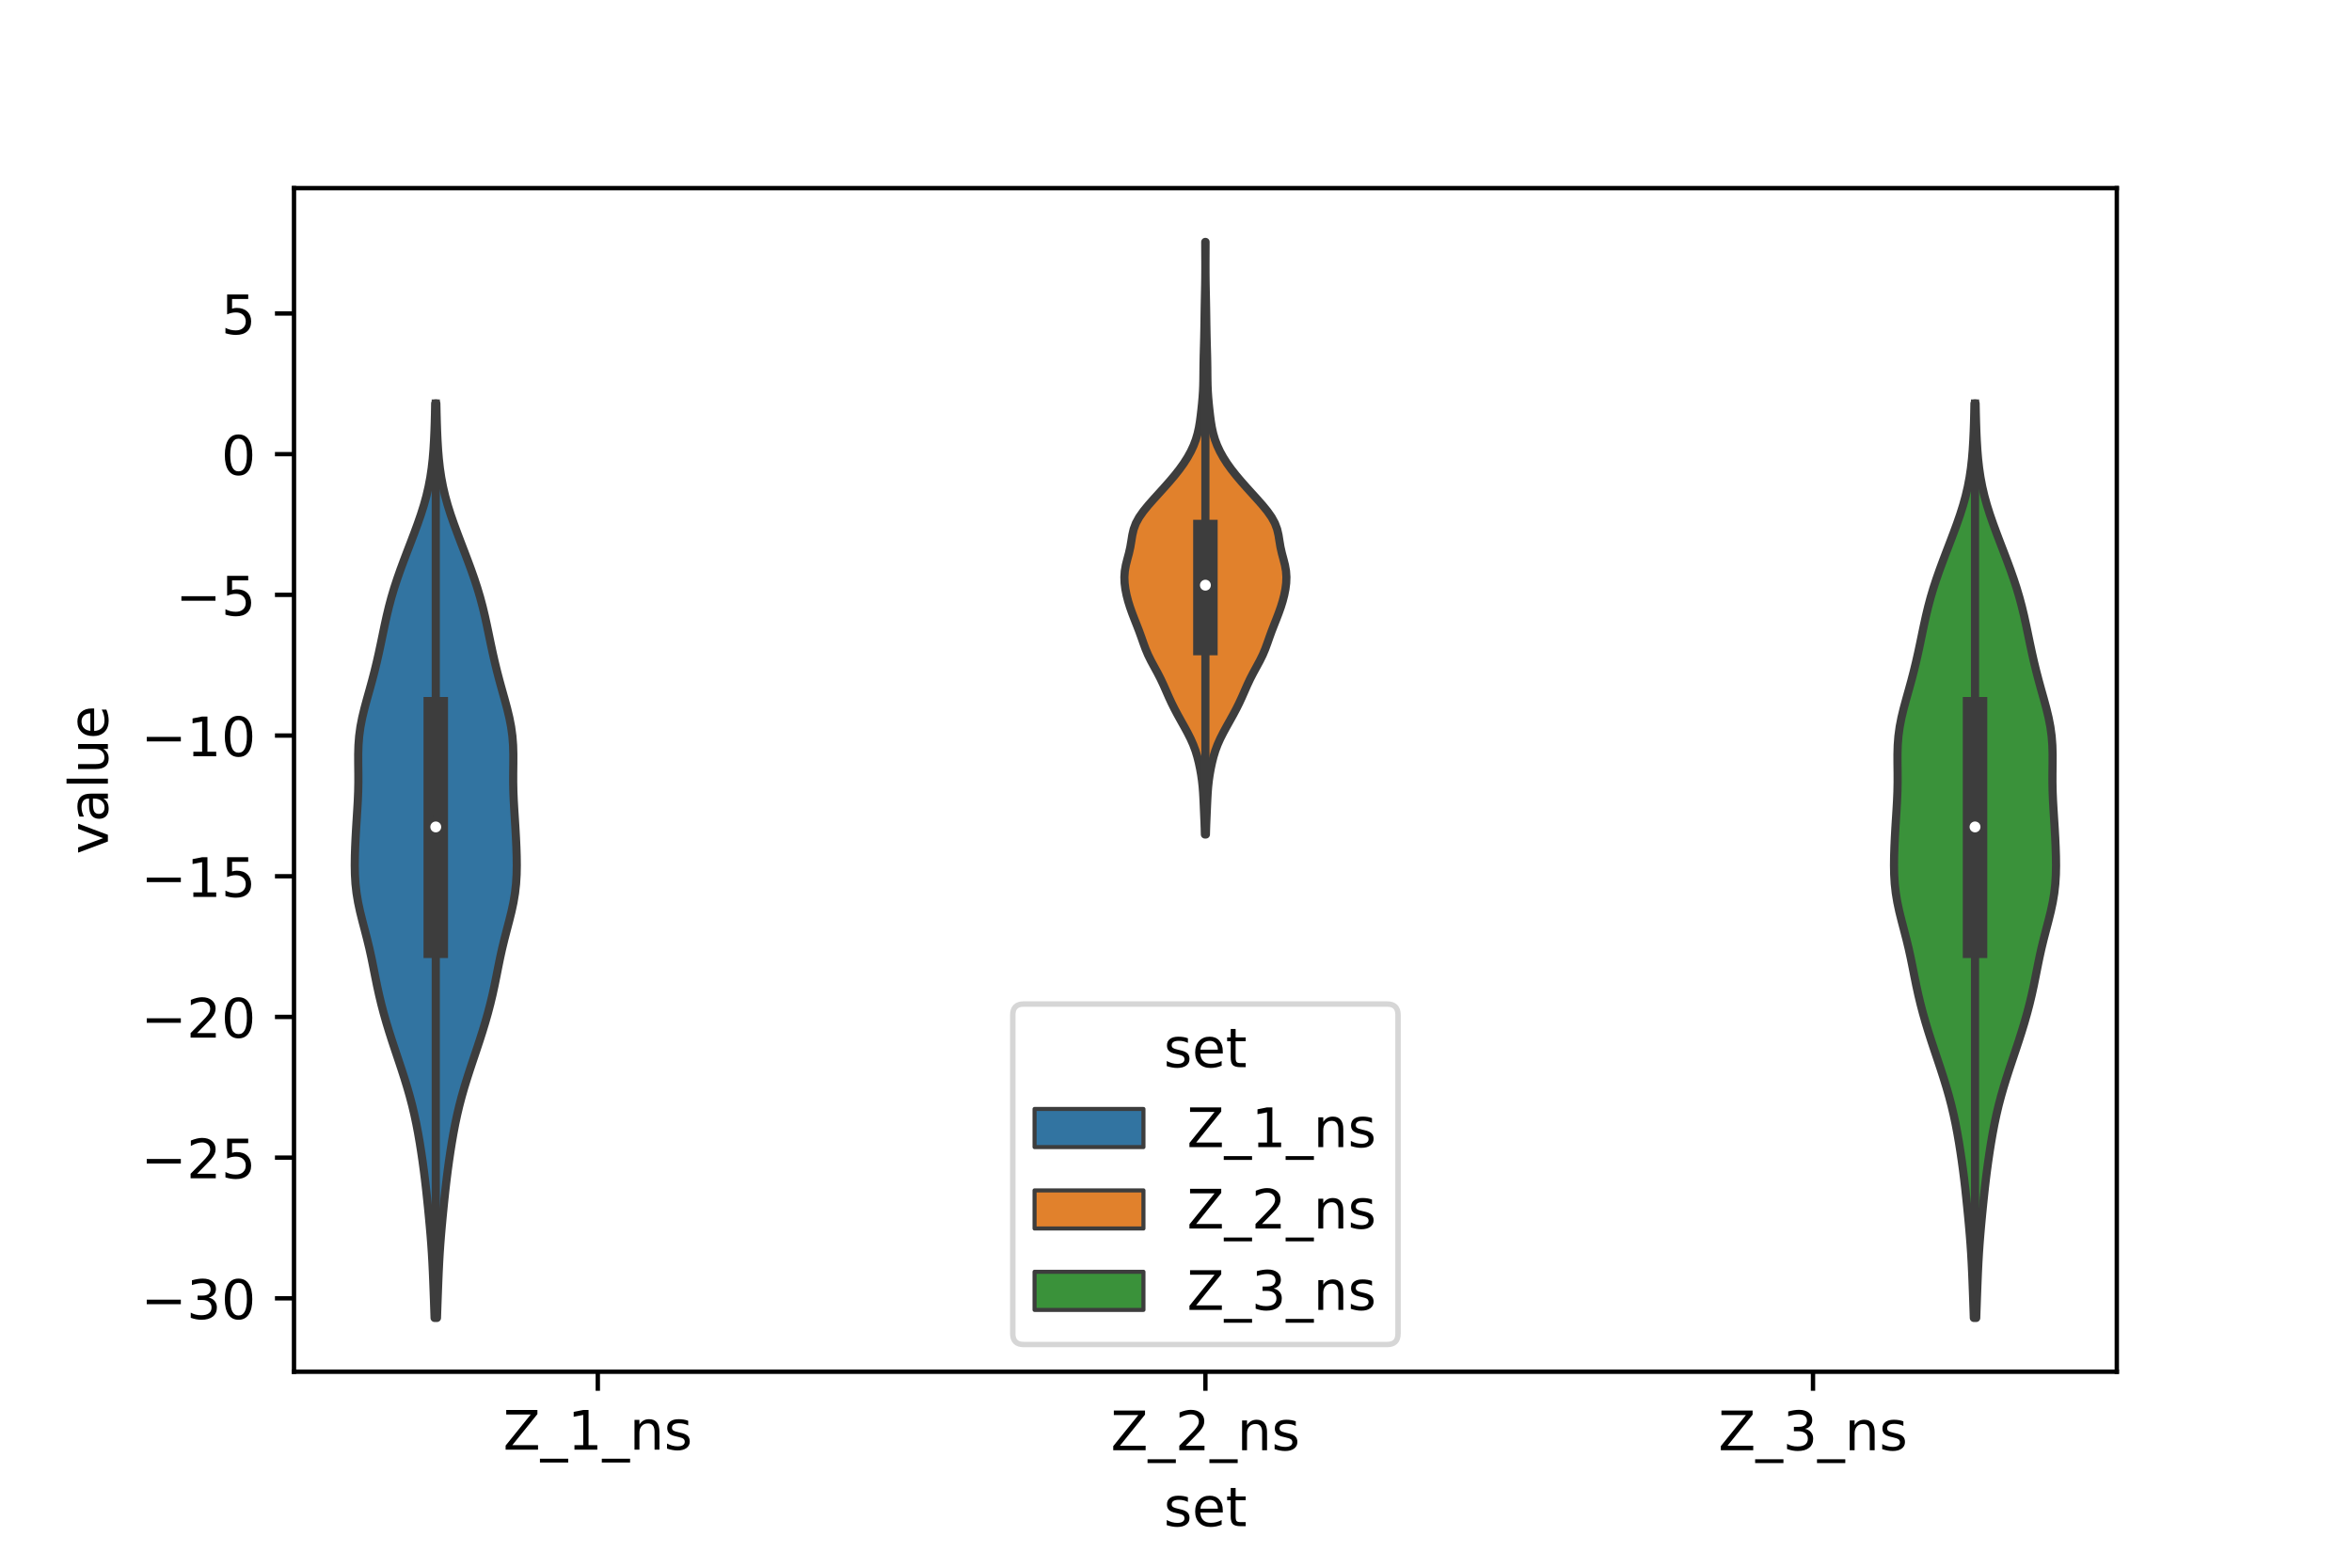 <?xml version="1.0" encoding="utf-8" standalone="no"?>
<!DOCTYPE svg PUBLIC "-//W3C//DTD SVG 1.1//EN"
  "http://www.w3.org/Graphics/SVG/1.1/DTD/svg11.dtd">
<!-- Created with matplotlib (https://matplotlib.org/) -->
<svg height="288pt" version="1.1" viewBox="0 0 432 288" width="432pt" xmlns="http://www.w3.org/2000/svg" xmlns:xlink="http://www.w3.org/1999/xlink">
 <defs>
  <style type="text/css">*{stroke-linecap:butt;stroke-linejoin:round;}</style>
 </defs>
 <g id="figure_1">
  <g id="patch_1">
   <path d="M 0 288 
L 432 288 
L 432 0 
L 0 0 
z
" style="fill:#ffffff;"/>
  </g>
  <g id="axes_1">
   <g id="patch_2">
    <path d="M 54 252 
L 388.8 252 
L 388.8 34.56 
L 54 34.56 
z
" style="fill:#ffffff;"/>
   </g>
   <g id="PolyCollection_1">
    <defs>
     <path d="M 80.26 -45.884 
L 79.82 -45.884 
L 79.763 -47.58 
L 79.703 -49.277 
L 79.641 -50.974 
L 79.576 -52.671 
L 79.505 -54.367 
L 79.423 -56.064 
L 79.326 -57.761 
L 79.211 -59.458 
L 79.078 -61.154 
L 78.93 -62.851 
L 78.772 -64.548 
L 78.605 -66.245 
L 78.431 -67.942 
L 78.248 -69.638 
L 78.051 -71.335 
L 77.838 -73.032 
L 77.607 -74.729 
L 77.357 -76.425 
L 77.088 -78.122 
L 76.794 -79.819 
L 76.471 -81.516 
L 76.111 -83.212 
L 75.71 -84.909 
L 75.264 -86.606 
L 74.777 -88.303 
L 74.254 -89.999 
L 73.705 -91.696 
L 73.14 -93.393 
L 72.57 -95.09 
L 72.008 -96.786 
L 71.466 -98.483 
L 70.95 -100.18 
L 70.467 -101.877 
L 70.022 -103.573 
L 69.616 -105.27 
L 69.245 -106.967 
L 68.901 -108.664 
L 68.566 -110.36 
L 68.221 -112.057 
L 67.847 -113.754 
L 67.436 -115.451 
L 66.997 -117.148 
L 66.552 -118.844 
L 66.131 -120.541 
L 65.768 -122.238 
L 65.486 -123.935 
L 65.295 -125.631 
L 65.192 -127.328 
L 65.16 -129.025 
L 65.181 -130.722 
L 65.236 -132.418 
L 65.314 -134.115 
L 65.408 -135.812 
L 65.514 -137.509 
L 65.621 -139.205 
L 65.718 -140.902 
L 65.788 -142.599 
L 65.821 -144.296 
L 65.818 -145.992 
L 65.798 -147.689 
L 65.793 -149.386 
L 65.84 -151.083 
L 65.97 -152.779 
L 66.201 -154.476 
L 66.531 -156.173 
L 66.941 -157.87 
L 67.399 -159.566 
L 67.875 -161.263 
L 68.342 -162.96 
L 68.785 -164.657 
L 69.198 -166.354 
L 69.582 -168.05 
L 69.945 -169.747 
L 70.297 -171.444 
L 70.651 -173.141 
L 71.024 -174.837 
L 71.431 -176.534 
L 71.884 -178.231 
L 72.388 -179.928 
L 72.943 -181.624 
L 73.538 -183.321 
L 74.165 -185.018 
L 74.809 -186.715 
L 75.46 -188.411 
L 76.104 -190.108 
L 76.728 -191.805 
L 77.316 -193.502 
L 77.851 -195.198 
L 78.32 -196.895 
L 78.716 -198.592 
L 79.038 -200.289 
L 79.289 -201.985 
L 79.479 -203.682 
L 79.619 -205.379 
L 79.722 -207.076 
L 79.799 -208.772 
L 79.856 -210.469 
L 79.9 -212.166 
L 79.935 -213.863 
L 80.145 -213.863 
L 80.145 -213.863 
L 80.18 -212.166 
L 80.224 -210.469 
L 80.281 -208.772 
L 80.358 -207.076 
L 80.461 -205.379 
L 80.601 -203.682 
L 80.791 -201.985 
L 81.042 -200.289 
L 81.364 -198.592 
L 81.76 -196.895 
L 82.229 -195.198 
L 82.764 -193.502 
L 83.352 -191.805 
L 83.976 -190.108 
L 84.62 -188.411 
L 85.271 -186.715 
L 85.915 -185.018 
L 86.542 -183.321 
L 87.137 -181.624 
L 87.692 -179.928 
L 88.196 -178.231 
L 88.649 -176.534 
L 89.056 -174.837 
L 89.429 -173.141 
L 89.783 -171.444 
L 90.135 -169.747 
L 90.498 -168.05 
L 90.882 -166.354 
L 91.295 -164.657 
L 91.738 -162.96 
L 92.205 -161.263 
L 92.681 -159.566 
L 93.139 -157.87 
L 93.549 -156.173 
L 93.879 -154.476 
L 94.11 -152.779 
L 94.24 -151.083 
L 94.287 -149.386 
L 94.282 -147.689 
L 94.262 -145.992 
L 94.259 -144.296 
L 94.292 -142.599 
L 94.362 -140.902 
L 94.459 -139.205 
L 94.566 -137.509 
L 94.672 -135.812 
L 94.766 -134.115 
L 94.844 -132.418 
L 94.899 -130.722 
L 94.92 -129.025 
L 94.888 -127.328 
L 94.785 -125.631 
L 94.594 -123.935 
L 94.312 -122.238 
L 93.949 -120.541 
L 93.528 -118.844 
L 93.083 -117.148 
L 92.644 -115.451 
L 92.233 -113.754 
L 91.859 -112.057 
L 91.514 -110.36 
L 91.179 -108.664 
L 90.835 -106.967 
L 90.464 -105.27 
L 90.058 -103.573 
L 89.613 -101.877 
L 89.13 -100.18 
L 88.614 -98.483 
L 88.072 -96.786 
L 87.51 -95.09 
L 86.94 -93.393 
L 86.375 -91.696 
L 85.826 -89.999 
L 85.303 -88.303 
L 84.816 -86.606 
L 84.37 -84.909 
L 83.969 -83.212 
L 83.609 -81.516 
L 83.286 -79.819 
L 82.992 -78.122 
L 82.723 -76.425 
L 82.473 -74.729 
L 82.242 -73.032 
L 82.029 -71.335 
L 81.832 -69.638 
L 81.649 -67.942 
L 81.475 -66.245 
L 81.308 -64.548 
L 81.15 -62.851 
L 81.002 -61.154 
L 80.869 -59.458 
L 80.754 -57.761 
L 80.657 -56.064 
L 80.575 -54.367 
L 80.504 -52.671 
L 80.439 -50.974 
L 80.377 -49.277 
L 80.317 -47.58 
L 80.26 -45.884 
z
" id="mf181f2e6a8" style="stroke:#3d3d3d;stroke-width:1.5;"/>
    </defs>
    <g clip-path="url(#peb7cc986c3)">
     <use style="fill:#3274a1;stroke:#3d3d3d;stroke-width:1.5;" x="0" xlink:href="#mf181f2e6a8" y="288"/>
    </g>
   </g>
   <g id="PolyCollection_2">
    <defs>
     <path d="M 221.489 -134.698 
L 221.311 -134.698 
L 221.277 -135.798 
L 221.237 -136.897 
L 221.191 -137.997 
L 221.143 -139.096 
L 221.095 -140.196 
L 221.043 -141.296 
L 220.981 -142.395 
L 220.896 -143.495 
L 220.776 -144.594 
L 220.618 -145.694 
L 220.422 -146.793 
L 220.189 -147.893 
L 219.913 -148.993 
L 219.578 -150.092 
L 219.168 -151.192 
L 218.679 -152.291 
L 218.124 -153.391 
L 217.526 -154.491 
L 216.91 -155.59 
L 216.301 -156.69 
L 215.716 -157.789 
L 215.169 -158.889 
L 214.662 -159.988 
L 214.179 -161.088 
L 213.693 -162.188 
L 213.175 -163.287 
L 212.609 -164.387 
L 212.009 -165.486 
L 211.415 -166.586 
L 210.873 -167.685 
L 210.407 -168.785 
L 210.002 -169.885 
L 209.617 -170.984 
L 209.217 -172.084 
L 208.791 -173.183 
L 208.355 -174.283 
L 207.933 -175.383 
L 207.544 -176.482 
L 207.202 -177.582 
L 206.919 -178.681 
L 206.701 -179.781 
L 206.562 -180.88 
L 206.52 -181.98 
L 206.594 -183.08 
L 206.787 -184.179 
L 207.064 -185.279 
L 207.359 -186.378 
L 207.607 -187.478 
L 207.793 -188.577 
L 207.968 -189.677 
L 208.222 -190.777 
L 208.633 -191.876 
L 209.234 -192.976 
L 210.006 -194.075 
L 210.902 -195.175 
L 211.87 -196.275 
L 212.867 -197.374 
L 213.862 -198.474 
L 214.834 -199.573 
L 215.763 -200.673 
L 216.63 -201.772 
L 217.419 -202.872 
L 218.121 -203.972 
L 218.729 -205.071 
L 219.24 -206.171 
L 219.654 -207.27 
L 219.975 -208.37 
L 220.217 -209.469 
L 220.399 -210.569 
L 220.544 -211.669 
L 220.671 -212.768 
L 220.786 -213.868 
L 220.883 -214.967 
L 220.957 -216.067 
L 221.004 -217.166 
L 221.028 -218.266 
L 221.04 -219.366 
L 221.05 -220.465 
L 221.067 -221.565 
L 221.091 -222.664 
L 221.121 -223.764 
L 221.152 -224.864 
L 221.18 -225.963 
L 221.203 -227.063 
L 221.223 -228.162 
L 221.24 -229.262 
L 221.256 -230.361 
L 221.274 -231.461 
L 221.294 -232.561 
L 221.316 -233.66 
L 221.339 -234.76 
L 221.36 -235.859 
L 221.375 -236.959 
L 221.384 -238.058 
L 221.387 -239.158 
L 221.385 -240.258 
L 221.38 -241.357 
L 221.376 -242.457 
L 221.374 -243.556 
L 221.426 -243.556 
L 221.426 -243.556 
L 221.424 -242.457 
L 221.42 -241.357 
L 221.415 -240.258 
L 221.413 -239.158 
L 221.416 -238.058 
L 221.425 -236.959 
L 221.44 -235.859 
L 221.461 -234.76 
L 221.484 -233.66 
L 221.506 -232.561 
L 221.526 -231.461 
L 221.544 -230.361 
L 221.56 -229.262 
L 221.577 -228.162 
L 221.597 -227.063 
L 221.62 -225.963 
L 221.648 -224.864 
L 221.679 -223.764 
L 221.709 -222.664 
L 221.733 -221.565 
L 221.75 -220.465 
L 221.76 -219.366 
L 221.772 -218.266 
L 221.796 -217.166 
L 221.843 -216.067 
L 221.917 -214.967 
L 222.014 -213.868 
L 222.129 -212.768 
L 222.256 -211.669 
L 222.401 -210.569 
L 222.583 -209.469 
L 222.825 -208.37 
L 223.146 -207.27 
L 223.56 -206.171 
L 224.071 -205.071 
L 224.679 -203.972 
L 225.381 -202.872 
L 226.17 -201.772 
L 227.037 -200.673 
L 227.966 -199.573 
L 228.938 -198.474 
L 229.933 -197.374 
L 230.93 -196.275 
L 231.898 -195.175 
L 232.794 -194.075 
L 233.566 -192.976 
L 234.167 -191.876 
L 234.578 -190.777 
L 234.832 -189.677 
L 235.007 -188.577 
L 235.193 -187.478 
L 235.441 -186.378 
L 235.736 -185.279 
L 236.013 -184.179 
L 236.206 -183.08 
L 236.28 -181.98 
L 236.238 -180.88 
L 236.099 -179.781 
L 235.881 -178.681 
L 235.598 -177.582 
L 235.256 -176.482 
L 234.867 -175.383 
L 234.445 -174.283 
L 234.009 -173.183 
L 233.583 -172.084 
L 233.183 -170.984 
L 232.798 -169.885 
L 232.393 -168.785 
L 231.927 -167.685 
L 231.385 -166.586 
L 230.791 -165.486 
L 230.191 -164.387 
L 229.625 -163.287 
L 229.107 -162.188 
L 228.621 -161.088 
L 228.138 -159.988 
L 227.631 -158.889 
L 227.084 -157.789 
L 226.499 -156.69 
L 225.89 -155.59 
L 225.274 -154.491 
L 224.676 -153.391 
L 224.121 -152.291 
L 223.632 -151.192 
L 223.222 -150.092 
L 222.887 -148.993 
L 222.611 -147.893 
L 222.378 -146.793 
L 222.182 -145.694 
L 222.024 -144.594 
L 221.904 -143.495 
L 221.819 -142.395 
L 221.757 -141.296 
L 221.705 -140.196 
L 221.657 -139.096 
L 221.609 -137.997 
L 221.563 -136.897 
L 221.523 -135.798 
L 221.489 -134.698 
z
" id="m188389032f" style="stroke:#3d3d3d;stroke-width:1.5;"/>
    </defs>
    <g clip-path="url(#peb7cc986c3)">
     <use style="fill:#e1812c;stroke:#3d3d3d;stroke-width:1.5;" x="0" xlink:href="#m188389032f" y="288"/>
    </g>
   </g>
   <g id="PolyCollection_3">
    <defs>
     <path d="M 362.98 -45.884 
L 362.54 -45.884 
L 362.483 -47.58 
L 362.423 -49.277 
L 362.361 -50.974 
L 362.296 -52.671 
L 362.225 -54.367 
L 362.143 -56.064 
L 362.046 -57.761 
L 361.931 -59.458 
L 361.798 -61.154 
L 361.65 -62.851 
L 361.492 -64.548 
L 361.325 -66.245 
L 361.151 -67.942 
L 360.968 -69.638 
L 360.771 -71.335 
L 360.558 -73.032 
L 360.327 -74.729 
L 360.077 -76.425 
L 359.808 -78.122 
L 359.514 -79.819 
L 359.191 -81.516 
L 358.831 -83.212 
L 358.43 -84.909 
L 357.984 -86.606 
L 357.497 -88.303 
L 356.974 -89.999 
L 356.425 -91.696 
L 355.86 -93.393 
L 355.29 -95.09 
L 354.728 -96.786 
L 354.186 -98.483 
L 353.67 -100.18 
L 353.187 -101.877 
L 352.742 -103.573 
L 352.336 -105.27 
L 351.965 -106.967 
L 351.621 -108.664 
L 351.286 -110.36 
L 350.941 -112.057 
L 350.567 -113.754 
L 350.156 -115.451 
L 349.717 -117.148 
L 349.272 -118.844 
L 348.851 -120.541 
L 348.488 -122.238 
L 348.206 -123.935 
L 348.015 -125.631 
L 347.912 -127.328 
L 347.88 -129.025 
L 347.901 -130.722 
L 347.956 -132.418 
L 348.034 -134.115 
L 348.128 -135.812 
L 348.234 -137.509 
L 348.341 -139.205 
L 348.438 -140.902 
L 348.508 -142.599 
L 348.541 -144.296 
L 348.538 -145.992 
L 348.518 -147.689 
L 348.513 -149.386 
L 348.56 -151.083 
L 348.69 -152.779 
L 348.921 -154.476 
L 349.251 -156.173 
L 349.661 -157.87 
L 350.119 -159.566 
L 350.595 -161.263 
L 351.062 -162.96 
L 351.505 -164.657 
L 351.918 -166.354 
L 352.302 -168.05 
L 352.665 -169.747 
L 353.017 -171.444 
L 353.371 -173.141 
L 353.744 -174.837 
L 354.151 -176.534 
L 354.604 -178.231 
L 355.108 -179.928 
L 355.663 -181.624 
L 356.258 -183.321 
L 356.885 -185.018 
L 357.529 -186.715 
L 358.18 -188.411 
L 358.824 -190.108 
L 359.448 -191.805 
L 360.036 -193.502 
L 360.571 -195.198 
L 361.04 -196.895 
L 361.436 -198.592 
L 361.758 -200.289 
L 362.009 -201.985 
L 362.199 -203.682 
L 362.339 -205.379 
L 362.442 -207.076 
L 362.519 -208.772 
L 362.576 -210.469 
L 362.62 -212.166 
L 362.655 -213.863 
L 362.865 -213.863 
L 362.865 -213.863 
L 362.9 -212.166 
L 362.944 -210.469 
L 363.001 -208.772 
L 363.078 -207.076 
L 363.181 -205.379 
L 363.321 -203.682 
L 363.511 -201.985 
L 363.762 -200.289 
L 364.084 -198.592 
L 364.48 -196.895 
L 364.949 -195.198 
L 365.484 -193.502 
L 366.072 -191.805 
L 366.696 -190.108 
L 367.34 -188.411 
L 367.991 -186.715 
L 368.635 -185.018 
L 369.262 -183.321 
L 369.857 -181.624 
L 370.412 -179.928 
L 370.916 -178.231 
L 371.369 -176.534 
L 371.776 -174.837 
L 372.149 -173.141 
L 372.503 -171.444 
L 372.855 -169.747 
L 373.218 -168.05 
L 373.602 -166.354 
L 374.015 -164.657 
L 374.458 -162.96 
L 374.925 -161.263 
L 375.401 -159.566 
L 375.859 -157.87 
L 376.269 -156.173 
L 376.599 -154.476 
L 376.83 -152.779 
L 376.96 -151.083 
L 377.007 -149.386 
L 377.002 -147.689 
L 376.982 -145.992 
L 376.979 -144.296 
L 377.012 -142.599 
L 377.082 -140.902 
L 377.179 -139.205 
L 377.286 -137.509 
L 377.392 -135.812 
L 377.486 -134.115 
L 377.564 -132.418 
L 377.619 -130.722 
L 377.64 -129.025 
L 377.608 -127.328 
L 377.505 -125.631 
L 377.314 -123.935 
L 377.032 -122.238 
L 376.669 -120.541 
L 376.248 -118.844 
L 375.803 -117.148 
L 375.364 -115.451 
L 374.953 -113.754 
L 374.579 -112.057 
L 374.234 -110.36 
L 373.899 -108.664 
L 373.555 -106.967 
L 373.184 -105.27 
L 372.778 -103.573 
L 372.333 -101.877 
L 371.85 -100.18 
L 371.334 -98.483 
L 370.792 -96.786 
L 370.23 -95.09 
L 369.66 -93.393 
L 369.095 -91.696 
L 368.546 -89.999 
L 368.023 -88.303 
L 367.536 -86.606 
L 367.09 -84.909 
L 366.689 -83.212 
L 366.329 -81.516 
L 366.006 -79.819 
L 365.712 -78.122 
L 365.443 -76.425 
L 365.193 -74.729 
L 364.962 -73.032 
L 364.749 -71.335 
L 364.552 -69.638 
L 364.369 -67.942 
L 364.195 -66.245 
L 364.028 -64.548 
L 363.87 -62.851 
L 363.722 -61.154 
L 363.589 -59.458 
L 363.474 -57.761 
L 363.377 -56.064 
L 363.295 -54.367 
L 363.224 -52.671 
L 363.159 -50.974 
L 363.097 -49.277 
L 363.037 -47.58 
L 362.98 -45.884 
z
" id="ma70efd7977" style="stroke:#3d3d3d;stroke-width:1.5;"/>
    </defs>
    <g clip-path="url(#peb7cc986c3)">
     <use style="fill:#3a923a;stroke:#3d3d3d;stroke-width:1.5;" x="0" xlink:href="#ma70efd7977" y="288"/>
    </g>
   </g>
   <g id="patch_3">
    <path clip-path="url(#peb7cc986c3)" d="M 109.8 83.434 
L 109.8 83.434 
L 109.8 83.434 
L 109.8 83.434 
z
" style="fill:#3274a1;stroke:#3d3d3d;stroke-linejoin:miter;stroke-width:0.75;"/>
   </g>
   <g id="patch_4">
    <path clip-path="url(#peb7cc986c3)" d="M 109.8 83.434 
L 109.8 83.434 
L 109.8 83.434 
L 109.8 83.434 
z
" style="fill:#e1812c;stroke:#3d3d3d;stroke-linejoin:miter;stroke-width:0.75;"/>
   </g>
   <g id="patch_5">
    <path clip-path="url(#peb7cc986c3)" d="M 109.8 83.434 
L 109.8 83.434 
L 109.8 83.434 
L 109.8 83.434 
z
" style="fill:#3a923a;stroke:#3d3d3d;stroke-linejoin:miter;stroke-width:0.75;"/>
   </g>
   <g id="matplotlib.axis_1">
    <g id="xtick_1">
     <g id="line2d_1">
      <defs>
       <path d="M 0 0 
L 0 3.5 
" id="m540b281377" style="stroke:#000000;stroke-width:0.8;"/>
      </defs>
      <g>
       <use style="stroke:#000000;stroke-width:0.8;" x="109.8" xlink:href="#m540b281377" y="252"/>
      </g>
     </g>
     <g id="text_1">
      <!-- Z_1_ns -->
      <g transform="translate(92.42 266.32)scale(0.1 -0.1)">
       <defs>
        <path d="M 5.609 72.906 
L 62.891 72.906 
L 62.891 65.375 
L 16.797 8.297 
L 64.016 8.297 
L 64.016 0 
L 4.5 0 
L 4.5 7.516 
L 50.594 64.594 
L 5.609 64.594 
z
" id="DejaVuSans-90"/>
        <path d="M 50.984 -16.609 
L 50.984 -23.578 
L -0.984 -23.578 
L -0.984 -16.609 
z
" id="DejaVuSans-95"/>
        <path d="M 12.406 8.297 
L 28.516 8.297 
L 28.516 63.922 
L 10.984 60.406 
L 10.984 69.391 
L 28.422 72.906 
L 38.281 72.906 
L 38.281 8.297 
L 54.391 8.297 
L 54.391 0 
L 12.406 0 
z
" id="DejaVuSans-49"/>
        <path d="M 54.891 33.016 
L 54.891 0 
L 45.906 0 
L 45.906 32.719 
Q 45.906 40.484 42.875 44.328 
Q 39.844 48.188 33.797 48.188 
Q 26.516 48.188 22.312 43.547 
Q 18.109 38.922 18.109 30.906 
L 18.109 0 
L 9.078 0 
L 9.078 54.688 
L 18.109 54.688 
L 18.109 46.188 
Q 21.344 51.125 25.703 53.562 
Q 30.078 56 35.797 56 
Q 45.219 56 50.047 50.172 
Q 54.891 44.344 54.891 33.016 
z
" id="DejaVuSans-110"/>
        <path d="M 44.281 53.078 
L 44.281 44.578 
Q 40.484 46.531 36.375 47.5 
Q 32.281 48.484 27.875 48.484 
Q 21.188 48.484 17.844 46.438 
Q 14.5 44.391 14.5 40.281 
Q 14.5 37.156 16.891 35.375 
Q 19.281 33.594 26.516 31.984 
L 29.594 31.297 
Q 39.156 29.25 43.188 25.516 
Q 47.219 21.781 47.219 15.094 
Q 47.219 7.469 41.188 3.016 
Q 35.156 -1.422 24.609 -1.422 
Q 20.219 -1.422 15.453 -0.562 
Q 10.688 0.297 5.422 2 
L 5.422 11.281 
Q 10.406 8.688 15.234 7.391 
Q 20.062 6.109 24.812 6.109 
Q 31.156 6.109 34.562 8.281 
Q 37.984 10.453 37.984 14.406 
Q 37.984 18.062 35.516 20.016 
Q 33.062 21.969 24.703 23.781 
L 21.578 24.516 
Q 13.234 26.266 9.516 29.906 
Q 5.812 33.547 5.812 39.891 
Q 5.812 47.609 11.281 51.797 
Q 16.75 56 26.812 56 
Q 31.781 56 36.172 55.266 
Q 40.578 54.547 44.281 53.078 
z
" id="DejaVuSans-115"/>
       </defs>
       <use xlink:href="#DejaVuSans-90"/>
       <use x="68.506" xlink:href="#DejaVuSans-95"/>
       <use x="118.506" xlink:href="#DejaVuSans-49"/>
       <use x="182.129" xlink:href="#DejaVuSans-95"/>
       <use x="232.129" xlink:href="#DejaVuSans-110"/>
       <use x="295.508" xlink:href="#DejaVuSans-115"/>
      </g>
     </g>
    </g>
    <g id="xtick_2">
     <g id="line2d_2">
      <g>
       <use style="stroke:#000000;stroke-width:0.8;" x="221.4" xlink:href="#m540b281377" y="252"/>
      </g>
     </g>
     <g id="text_2">
      <!-- Z_2_ns -->
      <g transform="translate(204.02 266.422)scale(0.1 -0.1)">
       <defs>
        <path d="M 19.188 8.297 
L 53.609 8.297 
L 53.609 0 
L 7.328 0 
L 7.328 8.297 
Q 12.938 14.109 22.625 23.891 
Q 32.328 33.688 34.812 36.531 
Q 39.547 41.844 41.422 45.531 
Q 43.312 49.219 43.312 52.781 
Q 43.312 58.594 39.234 62.25 
Q 35.156 65.922 28.609 65.922 
Q 23.969 65.922 18.812 64.312 
Q 13.672 62.703 7.812 59.422 
L 7.812 69.391 
Q 13.766 71.781 18.938 73 
Q 24.125 74.219 28.422 74.219 
Q 39.75 74.219 46.484 68.547 
Q 53.219 62.891 53.219 53.422 
Q 53.219 48.922 51.531 44.891 
Q 49.859 40.875 45.406 35.406 
Q 44.188 33.984 37.641 27.219 
Q 31.109 20.453 19.188 8.297 
z
" id="DejaVuSans-50"/>
       </defs>
       <use xlink:href="#DejaVuSans-90"/>
       <use x="68.506" xlink:href="#DejaVuSans-95"/>
       <use x="118.506" xlink:href="#DejaVuSans-50"/>
       <use x="182.129" xlink:href="#DejaVuSans-95"/>
       <use x="232.129" xlink:href="#DejaVuSans-110"/>
       <use x="295.508" xlink:href="#DejaVuSans-115"/>
      </g>
     </g>
    </g>
    <g id="xtick_3">
     <g id="line2d_3">
      <g>
       <use style="stroke:#000000;stroke-width:0.8;" x="333" xlink:href="#m540b281377" y="252"/>
      </g>
     </g>
     <g id="text_3">
      <!-- Z_3_ns -->
      <g transform="translate(315.62 266.422)scale(0.1 -0.1)">
       <defs>
        <path d="M 40.578 39.312 
Q 47.656 37.797 51.625 33 
Q 55.609 28.219 55.609 21.188 
Q 55.609 10.406 48.188 4.484 
Q 40.766 -1.422 27.094 -1.422 
Q 22.516 -1.422 17.656 -0.516 
Q 12.797 0.391 7.625 2.203 
L 7.625 11.719 
Q 11.719 9.328 16.594 8.109 
Q 21.484 6.891 26.812 6.891 
Q 36.078 6.891 40.938 10.547 
Q 45.797 14.203 45.797 21.188 
Q 45.797 27.641 41.281 31.266 
Q 36.766 34.906 28.719 34.906 
L 20.219 34.906 
L 20.219 43.016 
L 29.109 43.016 
Q 36.375 43.016 40.234 45.922 
Q 44.094 48.828 44.094 54.297 
Q 44.094 59.906 40.109 62.906 
Q 36.141 65.922 28.719 65.922 
Q 24.656 65.922 20.016 65.031 
Q 15.375 64.156 9.812 62.312 
L 9.812 71.094 
Q 15.438 72.656 20.344 73.438 
Q 25.25 74.219 29.594 74.219 
Q 40.828 74.219 47.359 69.109 
Q 53.906 64.016 53.906 55.328 
Q 53.906 49.266 50.438 45.094 
Q 46.969 40.922 40.578 39.312 
z
" id="DejaVuSans-51"/>
       </defs>
       <use xlink:href="#DejaVuSans-90"/>
       <use x="68.506" xlink:href="#DejaVuSans-95"/>
       <use x="118.506" xlink:href="#DejaVuSans-51"/>
       <use x="182.129" xlink:href="#DejaVuSans-95"/>
       <use x="232.129" xlink:href="#DejaVuSans-110"/>
       <use x="295.508" xlink:href="#DejaVuSans-115"/>
      </g>
     </g>
    </g>
    <g id="text_4">
     <!-- set -->
     <g transform="translate(213.759 280.378)scale(0.1 -0.1)">
      <defs>
       <path d="M 56.203 29.594 
L 56.203 25.203 
L 14.891 25.203 
Q 15.484 15.922 20.484 11.062 
Q 25.484 6.203 34.422 6.203 
Q 39.594 6.203 44.453 7.469 
Q 49.312 8.734 54.109 11.281 
L 54.109 2.781 
Q 49.266 0.734 44.188 -0.344 
Q 39.109 -1.422 33.891 -1.422 
Q 20.797 -1.422 13.156 6.188 
Q 5.516 13.812 5.516 26.812 
Q 5.516 40.234 12.766 48.109 
Q 20.016 56 32.328 56 
Q 43.359 56 49.781 48.891 
Q 56.203 41.797 56.203 29.594 
z
M 47.219 32.234 
Q 47.125 39.594 43.094 43.984 
Q 39.062 48.391 32.422 48.391 
Q 24.906 48.391 20.391 44.141 
Q 15.875 39.891 15.188 32.172 
z
" id="DejaVuSans-101"/>
       <path d="M 18.312 70.219 
L 18.312 54.688 
L 36.812 54.688 
L 36.812 47.703 
L 18.312 47.703 
L 18.312 18.016 
Q 18.312 11.328 20.141 9.422 
Q 21.969 7.516 27.594 7.516 
L 36.812 7.516 
L 36.812 0 
L 27.594 0 
Q 17.188 0 13.234 3.875 
Q 9.281 7.766 9.281 18.016 
L 9.281 47.703 
L 2.688 47.703 
L 2.688 54.688 
L 9.281 54.688 
L 9.281 70.219 
z
" id="DejaVuSans-116"/>
      </defs>
      <use xlink:href="#DejaVuSans-115"/>
      <use x="52.1" xlink:href="#DejaVuSans-101"/>
      <use x="113.623" xlink:href="#DejaVuSans-116"/>
     </g>
    </g>
   </g>
   <g id="matplotlib.axis_2">
    <g id="ytick_1">
     <g id="line2d_4">
      <defs>
       <path d="M 0 0 
L -3.5 0 
" id="maf7c71b9c9" style="stroke:#000000;stroke-width:0.8;"/>
      </defs>
      <g>
       <use style="stroke:#000000;stroke-width:0.8;" x="54" xlink:href="#maf7c71b9c9" y="238.514"/>
      </g>
     </g>
     <g id="text_5">
      <!-- −30 -->
      <g transform="translate(25.895 242.313)scale(0.1 -0.1)">
       <defs>
        <path d="M 10.594 35.5 
L 73.188 35.5 
L 73.188 27.203 
L 10.594 27.203 
z
" id="DejaVuSans-8722"/>
        <path d="M 31.781 66.406 
Q 24.172 66.406 20.328 58.906 
Q 16.5 51.422 16.5 36.375 
Q 16.5 21.391 20.328 13.891 
Q 24.172 6.391 31.781 6.391 
Q 39.453 6.391 43.281 13.891 
Q 47.125 21.391 47.125 36.375 
Q 47.125 51.422 43.281 58.906 
Q 39.453 66.406 31.781 66.406 
z
M 31.781 74.219 
Q 44.047 74.219 50.516 64.516 
Q 56.984 54.828 56.984 36.375 
Q 56.984 17.969 50.516 8.266 
Q 44.047 -1.422 31.781 -1.422 
Q 19.531 -1.422 13.062 8.266 
Q 6.594 17.969 6.594 36.375 
Q 6.594 54.828 13.062 64.516 
Q 19.531 74.219 31.781 74.219 
z
" id="DejaVuSans-48"/>
       </defs>
       <use xlink:href="#DejaVuSans-8722"/>
       <use x="83.789" xlink:href="#DejaVuSans-51"/>
       <use x="147.412" xlink:href="#DejaVuSans-48"/>
      </g>
     </g>
    </g>
    <g id="ytick_2">
     <g id="line2d_5">
      <g>
       <use style="stroke:#000000;stroke-width:0.8;" x="54" xlink:href="#maf7c71b9c9" y="212.667"/>
      </g>
     </g>
     <g id="text_6">
      <!-- −25 -->
      <g transform="translate(25.895 216.466)scale(0.1 -0.1)">
       <defs>
        <path d="M 10.797 72.906 
L 49.516 72.906 
L 49.516 64.594 
L 19.828 64.594 
L 19.828 46.734 
Q 21.969 47.469 24.109 47.828 
Q 26.266 48.188 28.422 48.188 
Q 40.625 48.188 47.75 41.5 
Q 54.891 34.812 54.891 23.391 
Q 54.891 11.625 47.562 5.094 
Q 40.234 -1.422 26.906 -1.422 
Q 22.312 -1.422 17.547 -0.641 
Q 12.797 0.141 7.719 1.703 
L 7.719 11.625 
Q 12.109 9.234 16.797 8.062 
Q 21.484 6.891 26.703 6.891 
Q 35.156 6.891 40.078 11.328 
Q 45.016 15.766 45.016 23.391 
Q 45.016 31 40.078 35.438 
Q 35.156 39.891 26.703 39.891 
Q 22.75 39.891 18.812 39.016 
Q 14.891 38.141 10.797 36.281 
z
" id="DejaVuSans-53"/>
       </defs>
       <use xlink:href="#DejaVuSans-8722"/>
       <use x="83.789" xlink:href="#DejaVuSans-50"/>
       <use x="147.412" xlink:href="#DejaVuSans-53"/>
      </g>
     </g>
    </g>
    <g id="ytick_3">
     <g id="line2d_6">
      <g>
       <use style="stroke:#000000;stroke-width:0.8;" x="54" xlink:href="#maf7c71b9c9" y="186.82"/>
      </g>
     </g>
     <g id="text_7">
      <!-- −20 -->
      <g transform="translate(25.895 190.62)scale(0.1 -0.1)">
       <use xlink:href="#DejaVuSans-8722"/>
       <use x="83.789" xlink:href="#DejaVuSans-50"/>
       <use x="147.412" xlink:href="#DejaVuSans-48"/>
      </g>
     </g>
    </g>
    <g id="ytick_4">
     <g id="line2d_7">
      <g>
       <use style="stroke:#000000;stroke-width:0.8;" x="54" xlink:href="#maf7c71b9c9" y="160.974"/>
      </g>
     </g>
     <g id="text_8">
      <!-- −15 -->
      <g transform="translate(25.895 164.773)scale(0.1 -0.1)">
       <use xlink:href="#DejaVuSans-8722"/>
       <use x="83.789" xlink:href="#DejaVuSans-49"/>
       <use x="147.412" xlink:href="#DejaVuSans-53"/>
      </g>
     </g>
    </g>
    <g id="ytick_5">
     <g id="line2d_8">
      <g>
       <use style="stroke:#000000;stroke-width:0.8;" x="54" xlink:href="#maf7c71b9c9" y="135.127"/>
      </g>
     </g>
     <g id="text_9">
      <!-- −10 -->
      <g transform="translate(25.895 138.926)scale(0.1 -0.1)">
       <use xlink:href="#DejaVuSans-8722"/>
       <use x="83.789" xlink:href="#DejaVuSans-49"/>
       <use x="147.412" xlink:href="#DejaVuSans-48"/>
      </g>
     </g>
    </g>
    <g id="ytick_6">
     <g id="line2d_9">
      <g>
       <use style="stroke:#000000;stroke-width:0.8;" x="54" xlink:href="#maf7c71b9c9" y="109.28"/>
      </g>
     </g>
     <g id="text_10">
      <!-- −5 -->
      <g transform="translate(32.258 113.08)scale(0.1 -0.1)">
       <use xlink:href="#DejaVuSans-8722"/>
       <use x="83.789" xlink:href="#DejaVuSans-53"/>
      </g>
     </g>
    </g>
    <g id="ytick_7">
     <g id="line2d_10">
      <g>
       <use style="stroke:#000000;stroke-width:0.8;" x="54" xlink:href="#maf7c71b9c9" y="83.434"/>
      </g>
     </g>
     <g id="text_11">
      <!-- 0 -->
      <g transform="translate(40.638 87.233)scale(0.1 -0.1)">
       <use xlink:href="#DejaVuSans-48"/>
      </g>
     </g>
    </g>
    <g id="ytick_8">
     <g id="line2d_11">
      <g>
       <use style="stroke:#000000;stroke-width:0.8;" x="54" xlink:href="#maf7c71b9c9" y="57.587"/>
      </g>
     </g>
     <g id="text_12">
      <!-- 5 -->
      <g transform="translate(40.638 61.386)scale(0.1 -0.1)">
       <use xlink:href="#DejaVuSans-53"/>
      </g>
     </g>
    </g>
    <g id="text_13">
     <!-- value -->
     <g transform="translate(19.816 156.938)rotate(-90)scale(0.1 -0.1)">
      <defs>
       <path d="M 2.984 54.688 
L 12.5 54.688 
L 29.594 8.797 
L 46.688 54.688 
L 56.203 54.688 
L 35.688 0 
L 23.484 0 
z
" id="DejaVuSans-118"/>
       <path d="M 34.281 27.484 
Q 23.391 27.484 19.188 25 
Q 14.984 22.516 14.984 16.5 
Q 14.984 11.719 18.141 8.906 
Q 21.297 6.109 26.703 6.109 
Q 34.188 6.109 38.703 11.406 
Q 43.219 16.703 43.219 25.484 
L 43.219 27.484 
z
M 52.203 31.203 
L 52.203 0 
L 43.219 0 
L 43.219 8.297 
Q 40.141 3.328 35.547 0.953 
Q 30.953 -1.422 24.312 -1.422 
Q 15.922 -1.422 10.953 3.297 
Q 6 8.016 6 15.922 
Q 6 25.141 12.172 29.828 
Q 18.359 34.516 30.609 34.516 
L 43.219 34.516 
L 43.219 35.406 
Q 43.219 41.609 39.141 45 
Q 35.062 48.391 27.688 48.391 
Q 23 48.391 18.547 47.266 
Q 14.109 46.141 10.016 43.891 
L 10.016 52.203 
Q 14.938 54.109 19.578 55.047 
Q 24.219 56 28.609 56 
Q 40.484 56 46.344 49.844 
Q 52.203 43.703 52.203 31.203 
z
" id="DejaVuSans-97"/>
       <path d="M 9.422 75.984 
L 18.406 75.984 
L 18.406 0 
L 9.422 0 
z
" id="DejaVuSans-108"/>
       <path d="M 8.5 21.578 
L 8.5 54.688 
L 17.484 54.688 
L 17.484 21.922 
Q 17.484 14.156 20.5 10.266 
Q 23.531 6.391 29.594 6.391 
Q 36.859 6.391 41.078 11.031 
Q 45.312 15.672 45.312 23.688 
L 45.312 54.688 
L 54.297 54.688 
L 54.297 0 
L 45.312 0 
L 45.312 8.406 
Q 42.047 3.422 37.719 1 
Q 33.406 -1.422 27.688 -1.422 
Q 18.266 -1.422 13.375 4.438 
Q 8.5 10.297 8.5 21.578 
z
M 31.109 56 
z
" id="DejaVuSans-117"/>
      </defs>
      <use xlink:href="#DejaVuSans-118"/>
      <use x="59.18" xlink:href="#DejaVuSans-97"/>
      <use x="120.459" xlink:href="#DejaVuSans-108"/>
      <use x="148.242" xlink:href="#DejaVuSans-117"/>
      <use x="211.621" xlink:href="#DejaVuSans-101"/>
     </g>
    </g>
   </g>
   <g id="line2d_12">
    <path clip-path="url(#peb7cc986c3)" d="M 80.04 237.606 
L 80.04 74.137 
" style="fill:none;stroke:#3d3d3d;stroke-linecap:square;stroke-width:1.5;"/>
   </g>
   <g id="line2d_13">
    <path clip-path="url(#peb7cc986c3)" d="M 80.04 173.75 
L 80.04 130.292 
" style="fill:none;stroke:#3d3d3d;stroke-linecap:square;stroke-width:4.5;"/>
   </g>
   <g id="line2d_14">
    <path clip-path="url(#peb7cc986c3)" d="M 221.4 148.348 
L 221.4 67.216 
" style="fill:none;stroke:#3d3d3d;stroke-linecap:square;stroke-width:1.5;"/>
   </g>
   <g id="line2d_15">
    <path clip-path="url(#peb7cc986c3)" d="M 221.4 118.134 
L 221.4 97.737 
" style="fill:none;stroke:#3d3d3d;stroke-linecap:square;stroke-width:4.5;"/>
   </g>
   <g id="line2d_16">
    <path clip-path="url(#peb7cc986c3)" d="M 362.76 237.606 
L 362.76 74.137 
" style="fill:none;stroke:#3d3d3d;stroke-linecap:square;stroke-width:1.5;"/>
   </g>
   <g id="line2d_17">
    <path clip-path="url(#peb7cc986c3)" d="M 362.76 173.75 
L 362.76 130.292 
" style="fill:none;stroke:#3d3d3d;stroke-linecap:square;stroke-width:4.5;"/>
   </g>
   <g id="patch_6">
    <path d="M 54 252 
L 54 34.56 
" style="fill:none;stroke:#000000;stroke-linecap:square;stroke-linejoin:miter;stroke-width:0.8;"/>
   </g>
   <g id="patch_7">
    <path d="M 388.8 252 
L 388.8 34.56 
" style="fill:none;stroke:#000000;stroke-linecap:square;stroke-linejoin:miter;stroke-width:0.8;"/>
   </g>
   <g id="patch_8">
    <path d="M 54 252 
L 388.8 252 
" style="fill:none;stroke:#000000;stroke-linecap:square;stroke-linejoin:miter;stroke-width:0.8;"/>
   </g>
   <g id="patch_9">
    <path d="M 54 34.56 
L 388.8 34.56 
" style="fill:none;stroke:#000000;stroke-linecap:square;stroke-linejoin:miter;stroke-width:0.8;"/>
   </g>
   <g id="PathCollection_1">
    <defs>
     <path d="M 0 1.5 
C 0.398 1.5 0.779 1.342 1.061 1.061 
C 1.342 0.779 1.5 0.398 1.5 0 
C 1.5 -0.398 1.342 -0.779 1.061 -1.061 
C 0.779 -1.342 0.398 -1.5 0 -1.5 
C -0.398 -1.5 -0.779 -1.342 -1.061 -1.061 
C -1.342 -0.779 -1.5 -0.398 -1.5 0 
C -1.5 0.398 -1.342 0.779 -1.061 1.061 
C -0.779 1.342 -0.398 1.5 0 1.5 
z
" id="m21b266473b" style="stroke:#3d3d3d;"/>
    </defs>
    <g clip-path="url(#peb7cc986c3)">
     <use style="fill:#ffffff;stroke:#3d3d3d;" x="80.04" xlink:href="#m21b266473b" y="151.916"/>
    </g>
   </g>
   <g id="PathCollection_2">
    <g clip-path="url(#peb7cc986c3)">
     <use style="fill:#ffffff;stroke:#3d3d3d;" x="221.4" xlink:href="#m21b266473b" y="107.503"/>
    </g>
   </g>
   <g id="PathCollection_3">
    <g clip-path="url(#peb7cc986c3)">
     <use style="fill:#ffffff;stroke:#3d3d3d;" x="362.76" xlink:href="#m21b266473b" y="151.916"/>
    </g>
   </g>
   <g id="legend_1">
    <g id="patch_10">
     <path d="M 188.02 247 
L 254.78 247 
Q 256.78 247 256.78 245 
L 256.78 186.453 
Q 256.78 184.453 254.78 184.453 
L 188.02 184.453 
Q 186.02 184.453 186.02 186.453 
L 186.02 245 
Q 186.02 247 188.02 247 
z
" style="fill:#ffffff;opacity:0.8;stroke:#cccccc;stroke-linejoin:miter;"/>
    </g>
    <g id="text_14">
     <!-- set -->
     <g transform="translate(213.759 196.052)scale(0.1 -0.1)">
      <use xlink:href="#DejaVuSans-115"/>
      <use x="52.1" xlink:href="#DejaVuSans-101"/>
      <use x="113.623" xlink:href="#DejaVuSans-116"/>
     </g>
    </g>
    <g id="patch_11">
     <path d="M 190.02 210.73 
L 210.02 210.73 
L 210.02 203.73 
L 190.02 203.73 
z
" style="fill:#3274a1;stroke:#3d3d3d;stroke-linejoin:miter;stroke-width:0.75;"/>
    </g>
    <g id="text_15">
     <!-- Z_1_ns -->
     <g transform="translate(218.02 210.73)scale(0.1 -0.1)">
      <use xlink:href="#DejaVuSans-90"/>
      <use x="68.506" xlink:href="#DejaVuSans-95"/>
      <use x="118.506" xlink:href="#DejaVuSans-49"/>
      <use x="182.129" xlink:href="#DejaVuSans-95"/>
      <use x="232.129" xlink:href="#DejaVuSans-110"/>
      <use x="295.508" xlink:href="#DejaVuSans-115"/>
     </g>
    </g>
    <g id="patch_12">
     <path d="M 190.02 225.686 
L 210.02 225.686 
L 210.02 218.686 
L 190.02 218.686 
z
" style="fill:#e1812c;stroke:#3d3d3d;stroke-linejoin:miter;stroke-width:0.75;"/>
    </g>
    <g id="text_16">
     <!-- Z_2_ns -->
     <g transform="translate(218.02 225.686)scale(0.1 -0.1)">
      <use xlink:href="#DejaVuSans-90"/>
      <use x="68.506" xlink:href="#DejaVuSans-95"/>
      <use x="118.506" xlink:href="#DejaVuSans-50"/>
      <use x="182.129" xlink:href="#DejaVuSans-95"/>
      <use x="232.129" xlink:href="#DejaVuSans-110"/>
      <use x="295.508" xlink:href="#DejaVuSans-115"/>
     </g>
    </g>
    <g id="patch_13">
     <path d="M 190.02 240.642 
L 210.02 240.642 
L 210.02 233.642 
L 190.02 233.642 
z
" style="fill:#3a923a;stroke:#3d3d3d;stroke-linejoin:miter;stroke-width:0.75;"/>
    </g>
    <g id="text_17">
     <!-- Z_3_ns -->
     <g transform="translate(218.02 240.642)scale(0.1 -0.1)">
      <use xlink:href="#DejaVuSans-90"/>
      <use x="68.506" xlink:href="#DejaVuSans-95"/>
      <use x="118.506" xlink:href="#DejaVuSans-51"/>
      <use x="182.129" xlink:href="#DejaVuSans-95"/>
      <use x="232.129" xlink:href="#DejaVuSans-110"/>
      <use x="295.508" xlink:href="#DejaVuSans-115"/>
     </g>
    </g>
   </g>
  </g>
 </g>
 <defs>
  <clipPath id="peb7cc986c3">
   <rect height="217.44" width="334.8" x="54" y="34.56"/>
  </clipPath>
 </defs>
</svg>
